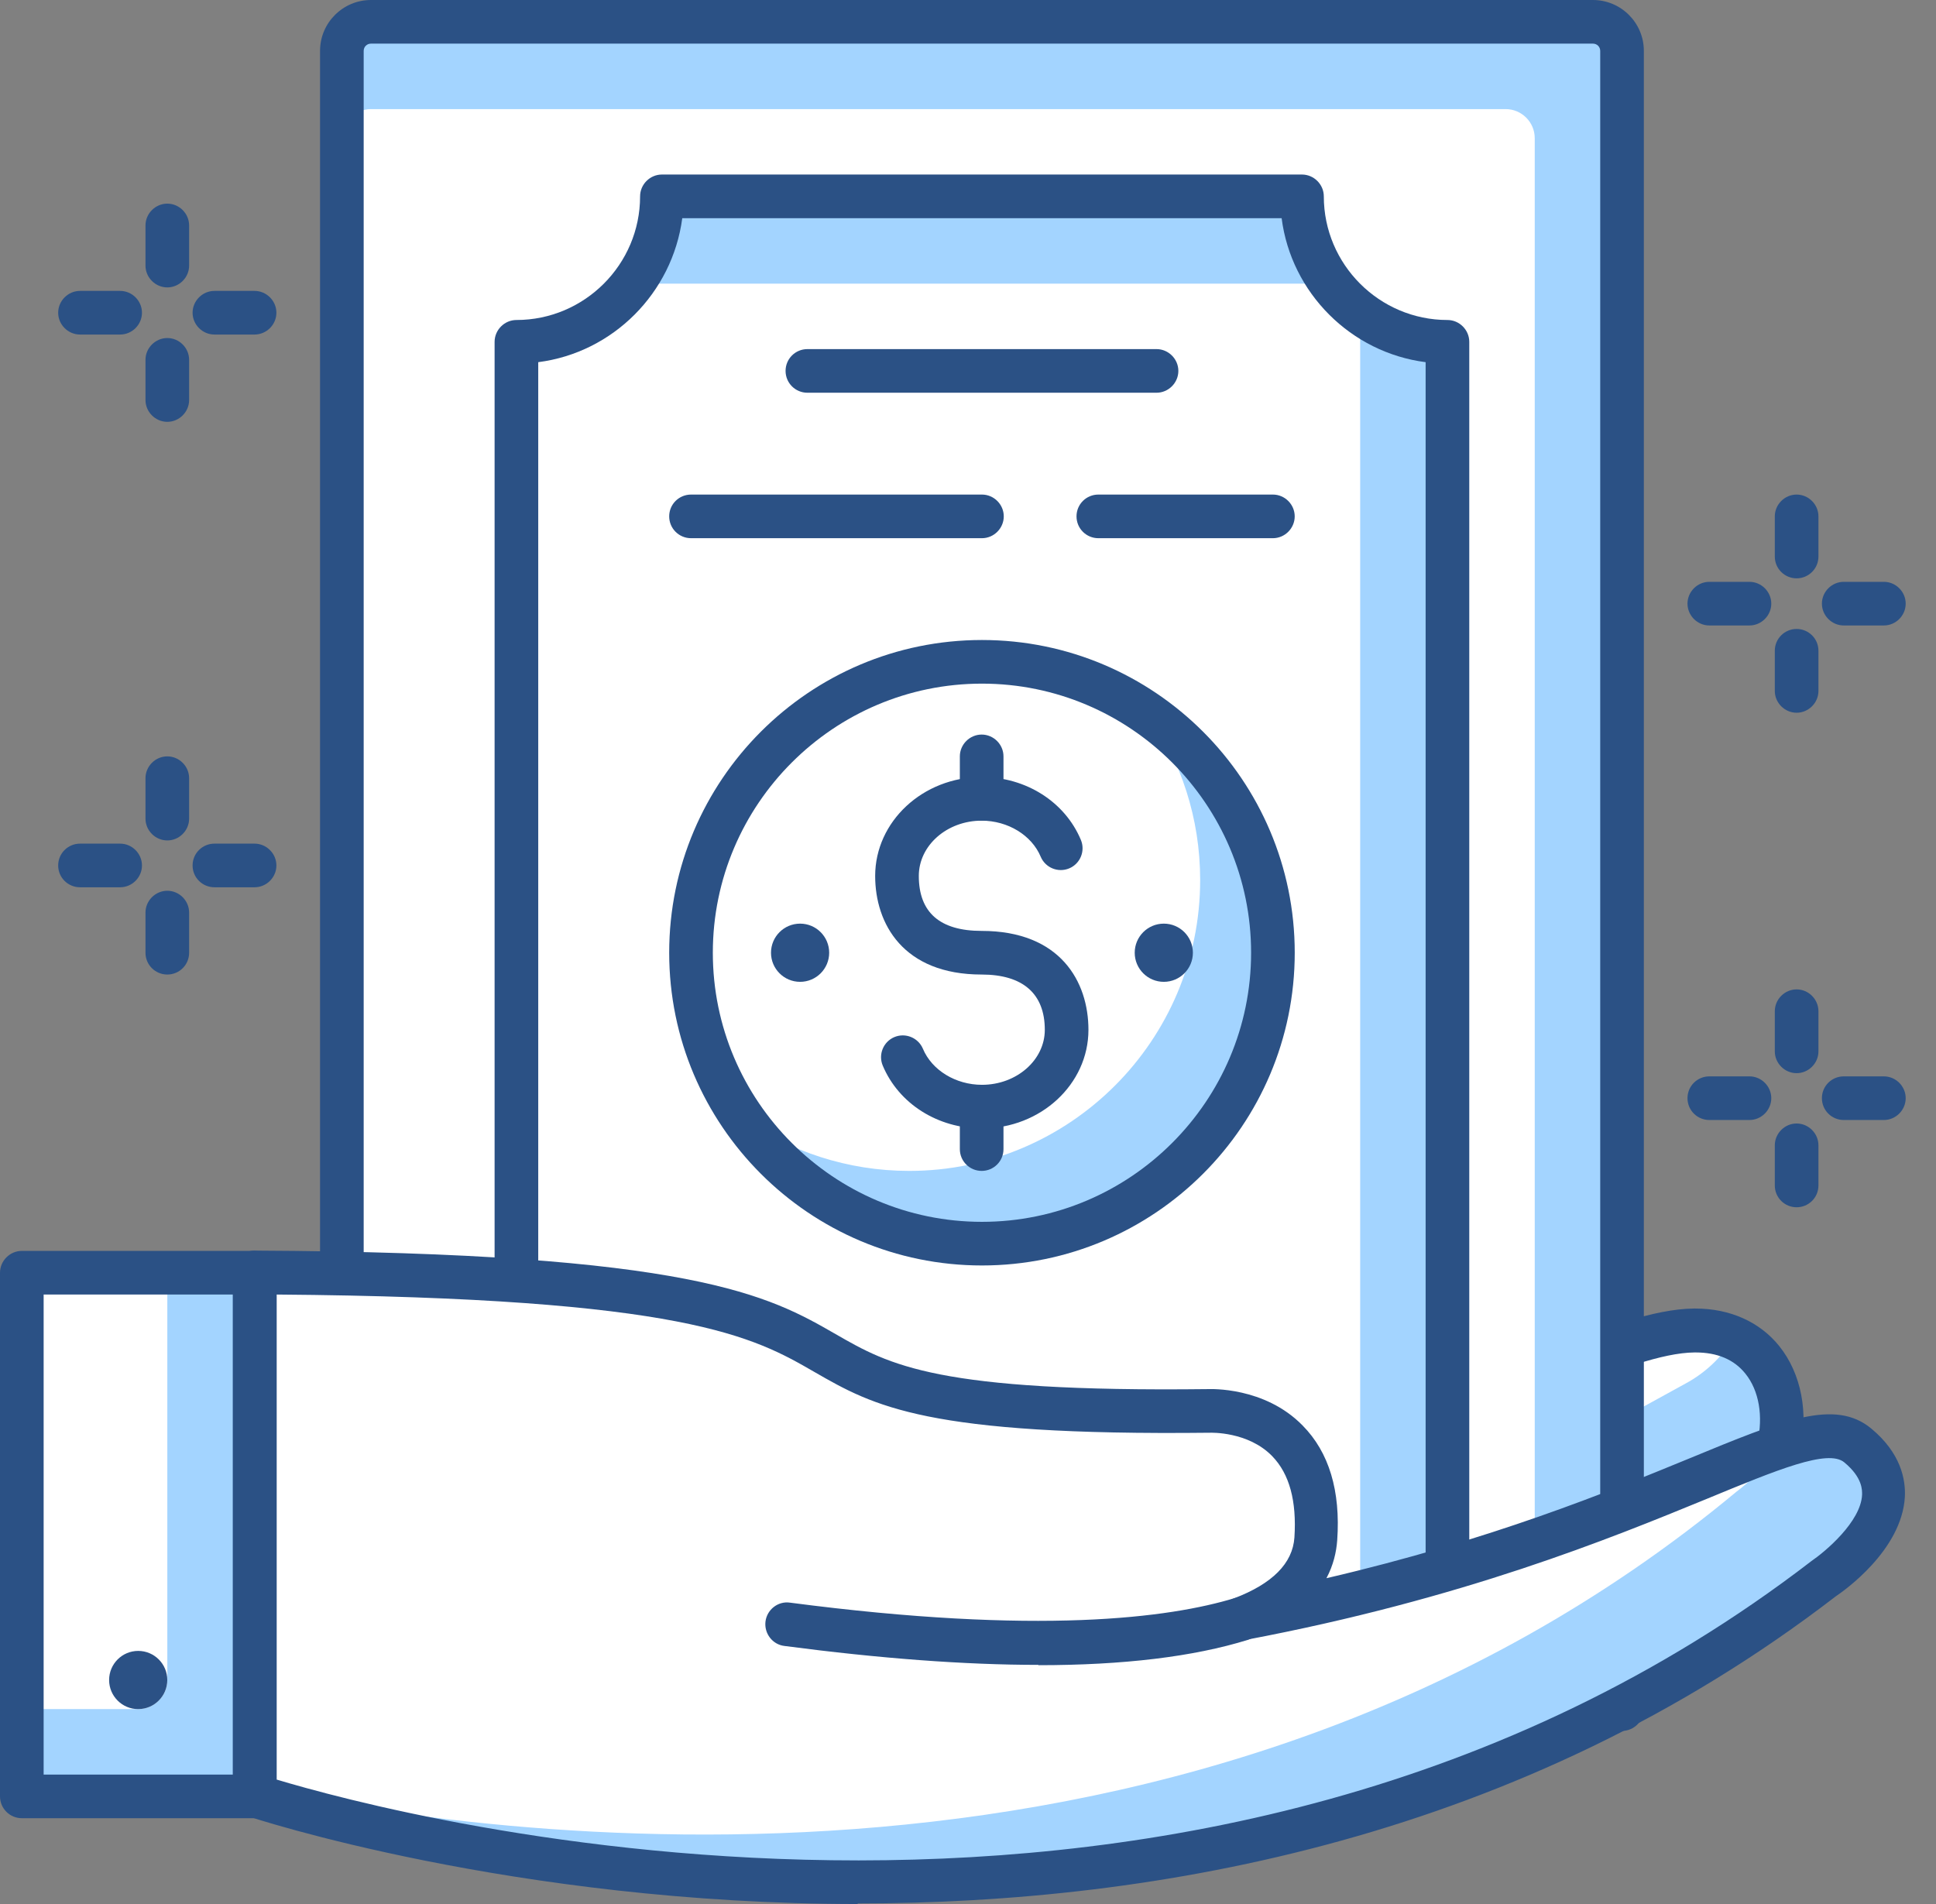 <svg width="61" height="60" viewBox="0 0 61 60" fill="none" xmlns="http://www.w3.org/2000/svg">
<rect x="0" y="0" width="61" height="60" fill="#808080" stroke="none"/>
<g clip-path="url(#clip0_2522_846)">
<path d="M56.04 45.626C55.811 47.129 54.793 48.394 53.363 48.944L41.858 53.344C39.548 54.225 36.981 52.932 36.312 50.558C35.826 48.816 36.807 46.992 38.53 46.441L40.804 45.717C47.203 44.361 50.989 41.959 53.372 41.931C55.572 41.904 56.462 43.81 56.031 45.626H56.04Z" fill="white"/>
<path d="M54.618 42.188C54.243 42.766 53.739 43.261 53.106 43.6L42.316 49.531C40.29 50.64 37.797 49.889 36.678 47.936C36.22 48.697 36.064 49.641 36.321 50.567C36.99 52.95 39.557 54.243 41.867 53.354L53.363 48.953C54.783 48.413 55.81 47.138 56.039 45.635C56.379 44.223 55.893 42.756 54.618 42.197V42.188Z" fill="#A3D4FF"/>
<path d="M40.364 54.307C39.612 54.307 38.851 54.133 38.163 53.785C36.935 53.17 36.027 52.061 35.652 50.741C35.065 48.633 36.229 46.451 38.319 45.782L40.593 45.057C43.957 44.342 46.551 43.361 48.642 42.564C50.576 41.831 52.107 41.253 53.363 41.235H53.418C54.509 41.235 55.453 41.656 56.067 42.426C56.755 43.288 56.993 44.526 56.709 45.745C56.434 47.478 55.251 48.944 53.61 49.577L42.105 53.977C41.546 54.197 40.95 54.298 40.354 54.298L40.364 54.307ZM53.427 42.619H53.39C52.382 42.628 50.952 43.169 49.137 43.856C47.01 44.663 44.361 45.662 40.95 46.387L38.741 47.093C37.366 47.533 36.587 48.972 36.981 50.365C37.247 51.328 37.888 52.107 38.787 52.556C39.676 53.005 40.694 53.051 41.62 52.694L53.124 48.293C54.316 47.835 55.169 46.772 55.361 45.516C55.361 45.497 55.361 45.479 55.37 45.461C55.563 44.636 55.425 43.82 54.995 43.288C54.637 42.839 54.105 42.619 53.427 42.619Z" fill="#2B5185"/>
<path d="M11.688 0.688H50.191C50.695 0.688 51.108 1.1 51.108 1.604V53.858H10.771V1.604C10.771 1.1 11.184 0.688 11.688 0.688Z" fill="#A3D4FF"/>
<path d="M11.688 3.438H47.441C47.945 3.438 48.357 3.85 48.357 4.354V53.858H10.771V4.354C10.771 3.85 11.184 3.438 11.688 3.438Z" fill="white"/>
<path d="M51.108 54.545H10.771C10.396 54.545 10.084 54.234 10.084 53.858V1.604C10.084 0.715 10.808 0 11.688 0H50.191C51.071 0 51.795 0.715 51.795 1.604V53.858C51.795 54.234 51.483 54.545 51.108 54.545ZM11.459 53.17H50.42V1.604C50.42 1.476 50.319 1.375 50.191 1.375H11.688C11.56 1.375 11.459 1.476 11.459 1.604V53.17Z" fill="#2B5185"/>
<path d="M41.023 6.188H20.855C20.855 8.718 18.802 10.772 16.271 10.772V53.858H45.607V10.772C43.077 10.772 41.023 8.718 41.023 6.188Z" fill="white"/>
<path d="M42.857 9.836V53.858H45.608V10.771C44.572 10.771 43.627 10.414 42.857 9.836Z" fill="#A3D4FF"/>
<path d="M20.856 6.188C20.856 7.224 20.498 8.168 19.921 8.938H41.968C41.391 8.168 41.033 7.224 41.033 6.188H20.856Z" fill="#A3D4FF"/>
<path d="M45.607 54.546H16.271C15.896 54.546 15.584 54.234 15.584 53.858V10.772C15.584 10.396 15.896 10.084 16.271 10.084C18.417 10.084 20.168 8.333 20.168 6.188C20.168 5.812 20.479 5.5 20.855 5.5H41.023C41.399 5.5 41.711 5.812 41.711 6.188C41.711 8.333 43.462 10.084 45.607 10.084C45.983 10.084 46.294 10.396 46.294 10.772V53.858C46.294 54.234 45.983 54.546 45.607 54.546ZM16.959 53.17H44.919V11.413C42.563 11.111 40.684 9.232 40.382 6.876H21.497C21.185 9.232 19.315 11.111 16.959 11.413V53.17Z" fill="#2B5185"/>
<path d="M30.94 39.19C36.003 39.19 40.107 35.086 40.107 30.023C40.107 24.96 36.003 20.856 30.94 20.856C25.877 20.856 21.773 24.96 21.773 30.023C21.773 35.086 25.877 39.19 30.94 39.19Z" fill="white"/>
<path d="M30.939 39.19C36 39.19 40.107 35.083 40.107 30.023C40.107 26.906 38.548 24.156 36.174 22.497C37.21 23.982 37.815 25.779 37.815 27.731C37.815 32.791 33.708 36.898 28.648 36.898C26.704 36.898 24.898 36.284 23.413 35.258C25.072 37.632 27.823 39.19 30.939 39.19Z" fill="#A3D4FF"/>
<path d="M30.94 39.878C25.504 39.878 21.085 35.459 21.085 30.023C21.085 24.587 25.504 20.168 30.94 20.168C36.376 20.168 40.795 24.587 40.795 30.023C40.795 35.459 36.376 39.878 30.94 39.878ZM30.94 21.543C26.265 21.543 22.46 25.348 22.46 30.023C22.46 34.698 26.265 38.503 30.94 38.503C35.615 38.503 39.42 34.698 39.42 30.023C39.42 25.348 35.615 21.543 30.94 21.543Z" fill="#2B5185"/>
<path d="M36.67 30.94C37.176 30.94 37.586 30.529 37.586 30.023C37.586 29.517 37.176 29.106 36.67 29.106C36.163 29.106 35.753 29.517 35.753 30.023C35.753 30.529 36.163 30.94 36.67 30.94Z" fill="#2B5185"/>
<path d="M25.21 30.94C25.716 30.94 26.126 30.529 26.126 30.023C26.126 29.517 25.716 29.106 25.21 29.106C24.703 29.106 24.293 29.517 24.293 30.023C24.293 30.529 24.703 30.94 25.21 30.94Z" fill="#2B5185"/>
<path d="M30.94 35.56C29.546 35.56 28.318 34.781 27.814 33.58C27.667 33.231 27.832 32.828 28.18 32.681C28.529 32.535 28.932 32.7 29.079 33.048C29.363 33.727 30.114 34.185 30.94 34.185C32.031 34.185 32.92 33.406 32.92 32.452C32.92 31.316 32.232 30.71 30.93 30.71C28.455 30.71 27.575 29.106 27.575 27.603C27.575 25.888 29.079 24.486 30.93 24.486C32.324 24.486 33.552 25.265 34.056 26.466C34.203 26.814 34.038 27.218 33.69 27.364C33.341 27.511 32.938 27.346 32.791 26.998C32.507 26.319 31.756 25.861 30.93 25.861C29.84 25.861 28.95 26.64 28.95 27.603C28.95 28.758 29.619 29.335 30.93 29.335C33.415 29.335 34.295 30.94 34.295 32.452C34.295 34.166 32.791 35.56 30.94 35.56Z" fill="#2B5185"/>
<path d="M30.931 25.861C30.555 25.861 30.243 25.549 30.243 25.173V23.835C30.243 23.459 30.555 23.148 30.931 23.148C31.307 23.148 31.618 23.459 31.618 23.835V25.173C31.618 25.549 31.307 25.861 30.931 25.861Z" fill="#2B5185"/>
<path d="M30.931 36.898C30.555 36.898 30.243 36.596 30.243 36.211V34.872C30.243 34.496 30.555 34.185 30.931 34.185C31.307 34.185 31.618 34.496 31.618 34.872V36.211C31.618 36.596 31.307 36.898 30.931 36.898Z" fill="#2B5185"/>
<path d="M40.107 16.96H34.606C34.231 16.96 33.919 16.657 33.919 16.272C33.919 15.887 34.231 15.585 34.606 15.585H40.107C40.483 15.585 40.794 15.896 40.794 16.272C40.794 16.648 40.483 16.96 40.107 16.96Z" fill="#2B5185"/>
<path d="M30.94 16.96H21.773C21.397 16.96 21.085 16.657 21.085 16.272C21.085 15.887 21.397 15.585 21.773 15.585H30.94C31.316 15.585 31.627 15.896 31.627 16.272C31.627 16.648 31.316 16.96 30.94 16.96Z" fill="#2B5185"/>
<path d="M36.44 12.376H25.439C25.064 12.376 24.752 12.073 24.752 11.688C24.752 11.303 25.064 11.001 25.439 11.001H36.44C36.816 11.001 37.128 11.312 37.128 11.688C37.128 12.064 36.816 12.376 36.44 12.376Z" fill="#2B5185"/>
<path d="M58.543 45.562C56.774 44.095 51.869 48.605 39.117 51.016C40.795 50.383 41.4 49.439 41.455 48.504C41.739 44.278 38.081 44.471 38.081 44.471C19.279 44.691 33.58 40.226 8.013 40.107V56.59C8.013 56.59 36.166 66.151 57.48 49.751C57.48 49.751 60.853 47.496 58.534 45.571L58.543 45.562Z" fill="white"/>
<path d="M58.543 45.561C58.02 45.131 57.223 45.222 56.04 45.616C55.518 46.423 54.72 47.001 54.72 47.001C37.687 61.173 15.365 57.91 8.013 56.324V56.581C8.013 56.581 36.166 66.142 57.48 49.742C57.48 49.742 60.853 47.487 58.534 45.561H58.543Z" fill="#A3D4FF"/>
<path d="M27.044 60C16.171 60 7.957 57.286 7.802 57.231C7.527 57.14 7.334 56.874 7.334 56.581V40.098C7.334 39.914 7.407 39.74 7.536 39.612C7.664 39.483 7.838 39.41 8.022 39.41C21.873 39.474 24.238 40.84 26.329 42.041C28.034 43.022 29.519 43.875 38.072 43.774C38.118 43.774 39.841 43.691 41.042 44.92C41.876 45.763 42.243 46.982 42.133 48.541C42.106 48.907 42.014 49.32 41.794 49.733C46.992 48.523 50.668 47.01 53.235 45.956C56.187 44.736 57.818 44.067 58.964 45.02C59.89 45.791 60.046 46.616 60.019 47.166C59.927 48.862 58.066 50.154 57.846 50.301C47.927 57.937 36.468 59.982 27.007 59.982L27.044 60ZM8.709 56.076C12.449 57.204 37.779 64.043 57.076 49.192C57.507 48.898 58.634 47.954 58.671 47.102C58.671 46.973 58.698 46.57 58.112 46.084C57.598 45.653 56.003 46.313 53.785 47.23C50.723 48.486 46.102 50.383 39.255 51.676C38.906 51.74 38.558 51.529 38.466 51.19C38.365 50.851 38.549 50.484 38.888 50.365C40.089 49.907 40.73 49.265 40.785 48.449C40.859 47.303 40.63 46.451 40.089 45.891C39.328 45.103 38.145 45.149 38.127 45.149C29.18 45.25 27.539 44.315 25.659 43.233C23.753 42.133 21.598 40.895 8.718 40.794V56.076H8.709Z" fill="#2B5185"/>
<path d="M32.718 52.464C30.399 52.464 27.722 52.263 24.715 51.868C24.339 51.823 24.074 51.474 24.119 51.099C24.165 50.723 24.514 50.448 24.89 50.503C32.727 51.529 36.844 50.989 38.915 50.356C39.273 50.246 39.667 50.448 39.777 50.814C39.887 51.181 39.685 51.557 39.319 51.676C37.605 52.208 35.395 52.474 32.718 52.474V52.464Z" fill="#2B5185"/>
<path d="M8.021 40.107H0.688V56.608H8.021V40.107Z" fill="#A3D4FF"/>
<path d="M0.679 40.107H5.272V52.941C5.272 53.445 4.859 53.858 4.355 53.858H0.679V40.107Z" fill="white"/>
<path d="M8.021 57.296H0.688C0.312 57.296 0 56.993 0 56.608V40.107C0 39.731 0.312 39.419 0.688 39.419H8.021C8.397 39.419 8.709 39.731 8.709 40.107V56.608C8.709 56.993 8.397 57.296 8.021 57.296ZM1.375 55.921H7.334V40.794H1.375V55.921Z" fill="#2B5185"/>
<path d="M4.354 53.858C4.861 53.858 5.271 53.447 5.271 52.941C5.271 52.435 4.861 52.024 4.354 52.024C3.848 52.024 3.438 52.435 3.438 52.941C3.438 53.447 3.848 53.858 4.354 53.858Z" fill="#2B5185"/>
<path d="M3.786 27.96H2.521C2.145 27.96 1.833 27.658 1.833 27.273C1.833 26.888 2.145 26.585 2.521 26.585H3.786C4.162 26.585 4.473 26.897 4.473 27.273C4.473 27.649 4.162 27.96 3.786 27.96Z" fill="#2B5185"/>
<path d="M8.021 27.96H6.756C6.38 27.96 6.068 27.658 6.068 27.273C6.068 26.888 6.38 26.585 6.756 26.585H8.021C8.397 26.585 8.709 26.897 8.709 27.273C8.709 27.649 8.397 27.96 8.021 27.96Z" fill="#2B5185"/>
<path d="M5.272 30.71C4.896 30.71 4.584 30.408 4.584 30.023V28.758C4.584 28.382 4.896 28.07 5.272 28.07C5.647 28.07 5.959 28.382 5.959 28.758V30.023C5.959 30.408 5.647 30.71 5.272 30.71Z" fill="#2B5185"/>
<path d="M5.272 26.484C4.896 26.484 4.584 26.173 4.584 25.797V24.523C4.584 24.147 4.896 23.835 5.272 23.835C5.647 23.835 5.959 24.147 5.959 24.523V25.797C5.959 26.173 5.647 26.484 5.272 26.484Z" fill="#2B5185"/>
<path d="M55.123 19.71H53.858C53.482 19.71 53.17 19.398 53.17 19.022C53.17 18.646 53.482 18.335 53.858 18.335H55.123C55.498 18.335 55.81 18.646 55.81 19.022C55.81 19.398 55.498 19.71 55.123 19.71Z" fill="#2B5185"/>
<path d="M59.358 19.71H58.093C57.717 19.71 57.405 19.398 57.405 19.022C57.405 18.646 57.717 18.335 58.093 18.335H59.358C59.734 18.335 60.045 18.646 60.045 19.022C60.045 19.398 59.734 19.71 59.358 19.71Z" fill="#2B5185"/>
<path d="M56.608 22.46C56.233 22.46 55.921 22.148 55.921 21.773V20.507C55.921 20.122 56.233 19.82 56.608 19.82C56.984 19.82 57.296 20.122 57.296 20.507V21.773C57.296 22.148 56.984 22.46 56.608 22.46Z" fill="#2B5185"/>
<path d="M56.608 18.225C56.233 18.225 55.921 17.922 55.921 17.537V16.272C55.921 15.896 56.233 15.585 56.608 15.585C56.984 15.585 57.296 15.896 57.296 16.272V17.537C57.296 17.922 56.984 18.225 56.608 18.225Z" fill="#2B5185"/>
<path d="M55.123 35.294H53.858C53.482 35.294 53.17 34.992 53.17 34.606C53.17 34.221 53.482 33.919 53.858 33.919H55.123C55.498 33.919 55.81 34.231 55.81 34.606C55.81 34.982 55.498 35.294 55.123 35.294Z" fill="#2B5185"/>
<path d="M59.358 35.294H58.093C57.717 35.294 57.405 34.992 57.405 34.606C57.405 34.221 57.717 33.919 58.093 33.919H59.358C59.734 33.919 60.045 34.231 60.045 34.606C60.045 34.982 59.734 35.294 59.358 35.294Z" fill="#2B5185"/>
<path d="M56.608 38.044C56.233 38.044 55.921 37.742 55.921 37.357V36.092C55.921 35.716 56.233 35.404 56.608 35.404C56.984 35.404 57.296 35.716 57.296 36.092V37.357C57.296 37.742 56.984 38.044 56.608 38.044Z" fill="#2B5185"/>
<path d="M56.608 33.818C56.233 33.818 55.921 33.507 55.921 33.131V31.866C55.921 31.49 56.233 31.178 56.608 31.178C56.984 31.178 57.296 31.49 57.296 31.866V33.131C57.296 33.507 56.984 33.818 56.608 33.818Z" fill="#2B5185"/>
<path d="M3.786 10.542H2.521C2.145 10.542 1.833 10.231 1.833 9.855C1.833 9.479 2.145 9.167 2.521 9.167H3.786C4.162 9.167 4.473 9.479 4.473 9.855C4.473 10.231 4.162 10.542 3.786 10.542Z" fill="#2B5185"/>
<path d="M8.021 10.542H6.756C6.38 10.542 6.068 10.231 6.068 9.855C6.068 9.479 6.38 9.167 6.756 9.167H8.021C8.397 9.167 8.709 9.479 8.709 9.855C8.709 10.231 8.397 10.542 8.021 10.542Z" fill="#2B5185"/>
<path d="M5.272 13.293C4.896 13.293 4.584 12.981 4.584 12.605V11.34C4.584 10.964 4.896 10.652 5.272 10.652C5.647 10.652 5.959 10.964 5.959 11.34V12.605C5.959 12.981 5.647 13.293 5.272 13.293Z" fill="#2B5185"/>
<path d="M5.272 9.057C4.896 9.057 4.584 8.745 4.584 8.37V7.105C4.584 6.729 4.896 6.417 5.272 6.417C5.647 6.417 5.959 6.729 5.959 7.105V8.37C5.959 8.745 5.647 9.057 5.272 9.057Z" fill="#2B5185"/>
</g>
<defs>
<clipPath id="clip0_2522_846">
<rect width="60.046" height="60" fill="white"/>
</clipPath>
</defs>
</svg>
